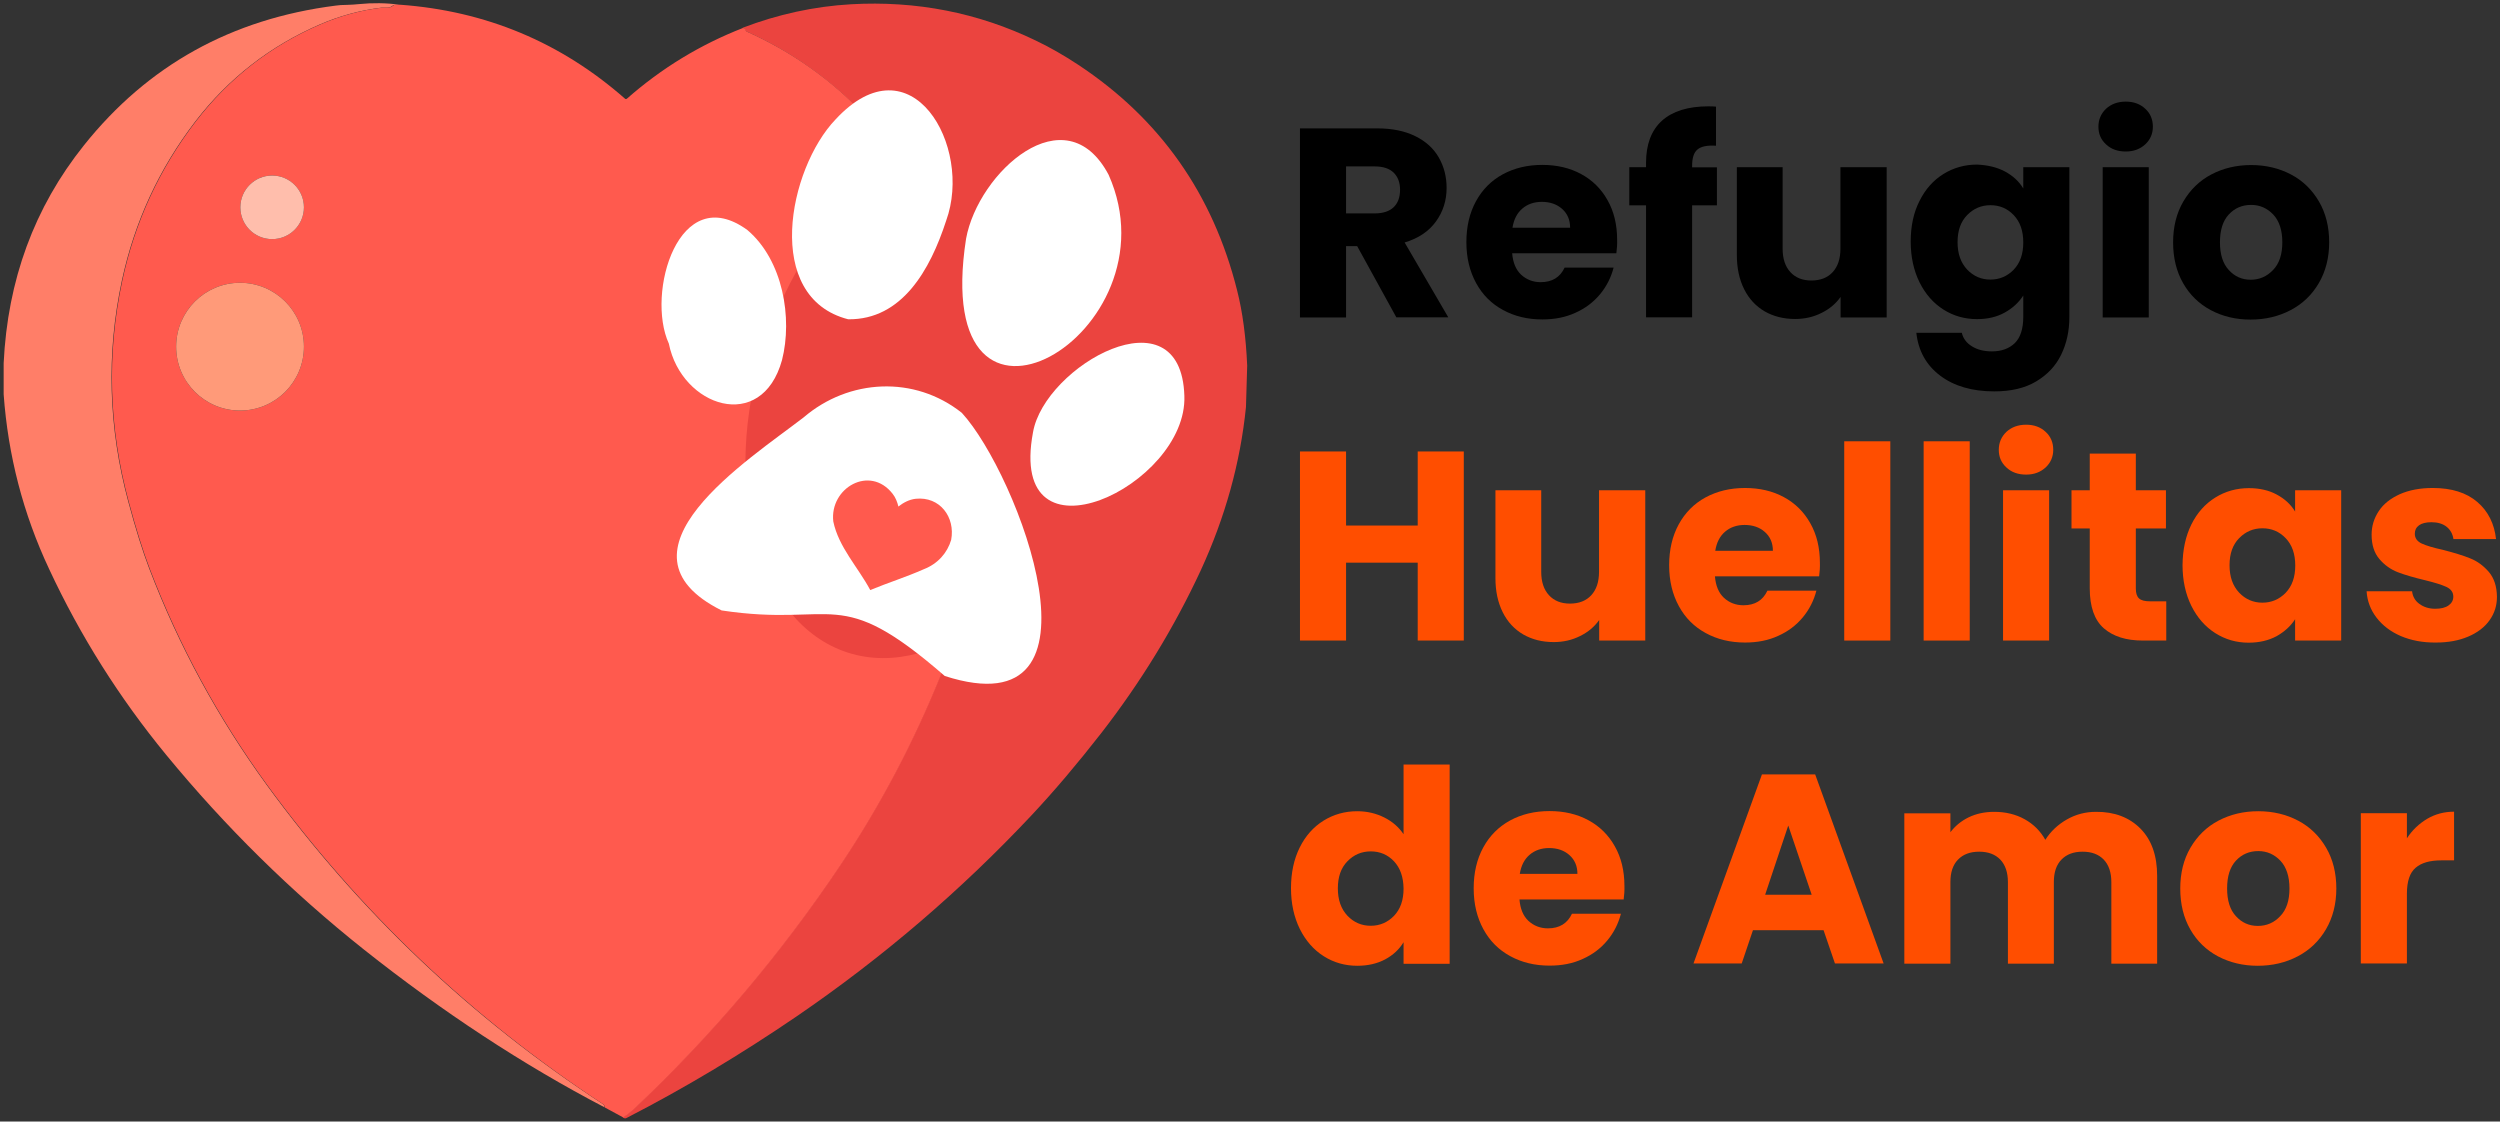 <?xml version="1.0" encoding="utf-8"?>
<!-- Generator: Adobe Illustrator 27.3.1, SVG Export Plug-In . SVG Version: 6.00 Build 0)  -->
<svg version="1.1" id="Layer_1" xmlns="http://www.w3.org/2000/svg" xmlns:xlink="http://www.w3.org/1999/xlink" x="0px" y="0px"
	 viewBox="0 0 1643.5 737.3" style="enable-background:new 0 0 1643.5 737.3;" xml:space="preserve">
<rect x="0" y="0" width="1643.5" height="737.3" fill="#333333" stroke="none"/>
<style type="text/css">
	.st0{fill:none;}
	.st1{fill:#EB443F;}
	.st2{fill:#FF7E68;}
	.st3{fill:#FF5A4E;}
	.st4{fill:#FFBEAC;}
	.st5{fill:#FF9A79;}
	.st6{fill:#FFFFFF;}
	.st7{enable-background:new    ;}
	.st8{fill:#FF4E00;}
</style>
<g>
	<g>
		<path vector-effect="non-scaling-stroke" class="st0" d="M488.4,18.3c0.9,0.1,1.4,0.5,1.6,1.2c0.1,0.5,0.5,1,0.8,1.1
			c29.5,13.2,55.4,31.5,77.7,54.9c17.4,18.3,31.8,37.8,43,58.7c28.1,52.1,41.1,107.8,38.9,167.2c-0.4,10.1-1.3,20.7-2.7,31.8
			c-4.9,37.4-14.5,74-28.8,109.6c-17.9,44.5-39.9,86.3-66.1,125.5c-39.3,58.7-84.7,112.3-136.1,160.8c-2.2,2-4.5,3.8-7,5.4"/>
		<path vector-effect="non-scaling-stroke" class="st0" d="M397.9,727.9l-0.3-1c-0.1-0.5-0.5-0.9-0.9-1.2
			C310.2,669.3,236.5,599.4,175.6,516c-32-44-57.8-91.4-77.2-142.2c-4.4-11.5-9-26.2-13.8-44.1c-13.1-48.6-14.5-97-4.2-145.2
			c8.3-38.6,24.4-73.5,48.4-104.8c21.8-28.3,49.1-49.6,81.9-63.7c13-5.6,26.5-9.3,40.5-11c0.2,0,1.4,0,3.6,0c1.4,0,2.5-0.4,3.5-1.2
			c0.4-0.4,0.9-0.6,1.4-0.6l3.3-0.1"/>
		<path vector-effect="non-scaling-stroke" class="st0" d="M158,136.3c0-11.5,9.4-20.9,20.9-20.9s20.9,9.4,20.9,20.9
			s-9.4,20.9-20.9,20.9S158,147.8,158,136.3"/>
		<path vector-effect="non-scaling-stroke" class="st0" d="M115.7,227.9c0-23.2,18.8-42,42-42s42,18.8,42,42s-18.8,42-42,42
			S115.7,251.1,115.7,227.9"/>
	</g>
	<path class="st1" d="M488.1,18.3c0.9,0.1,1.4,0.5,1.6,1.2c0.1,0.5,0.5,1,0.8,1.1c29.5,13.2,55.4,31.5,77.7,54.9
		c17.4,18.3,31.8,37.8,43,58.7c28.1,52.1,41.1,107.8,38.9,167.2c-0.4,10.1-1.3,20.7-2.7,31.8c-4.9,37.4-14.5,74-28.8,109.6
		c-17.9,44.5-39.9,86.3-66.1,125.5c-39.3,58.7-84.7,112.3-136.1,160.8c-2.2,2-4.5,3.8-7,5.4c0.4,0.4,0.8,0.6,1.3,0.7
		c0.4,0.1,0.8,0,1.3-0.3c38.1-19.6,75.3-41.9,111.8-66.8c56.6-38.7,108-82.8,154.4-132.2c15-16,30.2-34,45.8-54
		c26.2-33.8,48-69.5,65.4-107c16.1-35,26-70.7,29.7-107.3c0.3-9.1,0.5-18.1,0.8-27.2c-0.8-18.7-3-35.2-6.6-49.4
		c-15.9-63.5-50.8-113-104.6-148.5c-9.1-6-18.3-11.3-27.7-15.8C642.9,8.3,602.4,0.4,559.5,2.8C535.2,4.2,511.4,9.4,488.1,18.3z"/>
	<path class="st2" d="M2.4,238.8c0,6.8,0,13.6,0,20.4c2.9,40.2,12.8,78.5,29.9,114.9c20.5,44,46.2,84.7,77,122.2
		c38.8,47.2,82.1,89.9,129.9,127.9c51.7,41,104.5,75.7,158.3,103.8l-0.3-1c-0.1-0.5-0.5-0.9-0.9-1.2
		c-86.5-56.5-160.2-126.4-221-209.8c-32-44-57.8-91.4-77.2-142.2c-4.4-11.5-9-26.2-13.8-44.1c-13.1-48.6-14.5-97-4.2-145.2
		c8.3-38.6,24.4-73.5,48.4-104.8c21.8-28.3,49.1-49.5,81.9-63.7c13-5.6,26.5-9.3,40.5-11c0.2,0,1.4,0,3.6,0c1.4,0,2.5-0.4,3.5-1.2
		c0.4-0.4,0.9-0.6,1.4-0.6l3.3-0.1c-8.9-1.2-17.8-1.3-26.7-0.4c-2.6,0.3-5.1,0.4-7.7,0.5c-3.2,0-5.8,0.2-7.7,0.5
		C152.2,12.4,97.1,43,55.2,95.5C22.5,136.4,5,184.2,2.4,238.8z"/>
	<path class="st3" d="M410.9,64.9c0.3,0.3,0.8,0.3,1.2,0c22.7-20,48.1-35.5,76.3-46.5c0.9,0.1,1.4,0.5,1.6,1.2
		c0.1,0.5,0.5,1,0.8,1.1c29.5,13.2,55.4,31.5,77.7,54.9c17.4,18.3,31.8,37.8,43,58.7c28.1,52.1,41.1,107.8,38.9,167.2
		c-0.4,10.1-1.3,20.7-2.7,31.8c-4.9,37.4-14.5,74-28.8,109.6c-17.9,44.5-39.9,86.3-66.1,125.5c-39.3,58.7-84.7,112.3-136.1,160.8
		c-2.2,2-4.5,3.8-7,5.4l-12-6.5l-0.3-1c-0.1-0.5-0.5-0.9-0.9-1.2c-86.3-56.6-160-126.5-220.9-209.9c-32-44-57.8-91.4-77.2-142.2
		c-4.4-11.5-9-26.2-13.8-44.1c-13.1-48.6-14.5-97-4.2-145.2c8.3-38.6,24.4-73.5,48.4-104.8c21.8-28.3,49.1-49.6,81.9-63.7
		c13-5.6,26.5-9.3,40.5-11c0.2,0,1.4,0,3.6,0c1.4,0,2.5-0.4,3.5-1.2c0.4-0.4,0.9-0.6,1.4-0.6l3.3-0.1
		C319.4,7.2,368.7,27.8,410.9,64.9z M178.9,157.2c11.5,0,20.9-9.4,20.9-20.9s-9.4-20.9-20.9-20.9s-20.9,9.4-20.9,20.9
		S167.4,157.2,178.9,157.2z M157.8,269.9c23.2,0,42-18.8,42-42s-18.8-42-42-42s-42,18.8-42,42S134.6,269.9,157.8,269.9z"/>
	<circle class="st4" cx="178.9" cy="136.3" r="20.9"/>
	<circle class="st5" cx="157.8" cy="227.9" r="42"/>
	<g>
		
			<ellipse transform="matrix(0.305 -0.952 0.952 0.305 175.691 763.689)" class="st1" cx="611.1" cy="261.5" rx="175.8" ry="113.9"/>
	</g>
	<g>
		<path class="st6" d="M474.4,401.3c-77.3-38.6,17.9-99.1,53.9-126.9c29.8-25.5,72.9-27.7,104-3c36.8,40,101.9,209.5-11.2,173
			C550.5,383.1,550,412.7,474.4,401.3z"/>
		<path class="st6" d="M622,145.1c-10.5,32.3-29,65.2-64.4,64.8c-56.1-14.4-39.4-98.9-8.3-131.4C599,24.9,639.8,96.1,622,145.1z"/>
		<path class="st6" d="M635.1,156.9c8-43.7,65.3-95.6,93.7-42C775.4,219.4,610.6,315,635.1,156.9z"/>
		<path class="st6" d="M679.1,284.2c7.6-43.8,97.3-94.2,99.5-24C780.9,319.3,661.9,375.8,679.1,284.2z"/>
		<path class="st6" d="M514.1,236.7c-13.4,48.5-66.1,30.7-74.4-10.8c-15.2-33.1,6.5-107.5,51.6-74.7
			C514.8,171.1,521.1,209.2,514.1,236.7z"/>
	</g>
	<g>
		<g>
			<path class="st3" d="M625.3,354.9c-2.5,8.5-8.7,15.7-18,19.3c-11.5,5.1-23.6,8.9-35.2,13.7c-8-15-20.8-28.2-24.3-45.1
				c-2.5-22,24-37.4,39-18.2l0,0c1.9,2.4,3.1,5.4,3.8,8.4c3.3-2.6,7.1-4.6,11.3-5.1l0,0C617.9,326.2,628.1,340,625.3,354.9z"/>
		</g>
	</g>
</g>
<rect x="843.7" y="77.7" class="st0" width="951.7" height="582"/>
<g class="st7">
	<path d="M918,208.7l-25.8-46.9h-7.3v46.9h-30.3V84.4h50.8c9.8,0,18.1,1.7,25,5.1c6.9,3.4,12.1,8.1,15.5,14.1
		c3.4,6,5.1,12.6,5.1,19.9c0,8.3-2.3,15.6-7,22.1c-4.7,6.5-11.5,11.1-20.6,13.8l28.7,49.2H918z M884.9,140.3h18.8
		c5.5,0,9.7-1.4,12.5-4.1c2.8-2.7,4.2-6.5,4.2-11.5c0-4.7-1.4-8.4-4.2-11.2c-2.8-2.7-6.9-4.1-12.5-4.1h-18.8V140.3z"/>
	<path d="M1062.6,166.5h-68.5c0.5,6.1,2.4,10.8,5.9,14.1c3.5,3.2,7.8,4.9,12.8,4.9c7.6,0,12.8-3.2,15.8-9.6h32.2
		c-1.7,6.5-4.6,12.3-8.9,17.5c-4.3,5.2-9.7,9.3-16.2,12.2c-6.5,3-13.7,4.4-21.8,4.4c-9.7,0-18.3-2.1-25.8-6.2
		c-7.6-4.1-13.5-10-17.7-17.7c-4.2-7.7-6.4-16.6-6.4-26.9c0-10.3,2.1-19.2,6.3-26.9c4.2-7.7,10.1-13.6,17.6-17.7
		c7.6-4.1,16.2-6.2,26-6.2c9.6,0,18.1,2,25.5,6c7.4,4,13.2,9.7,17.4,17.2c4.2,7.4,6.3,16.1,6.3,26
		C1063.2,160.5,1063,163.5,1062.6,166.5z M1032.2,149.7c0-5.2-1.8-9.3-5.3-12.4c-3.5-3.1-8-4.6-13.3-4.6c-5.1,0-9.4,1.5-12.8,4.4
		c-3.5,3-5.6,7.1-6.5,12.6H1032.2z"/>
	<path d="M1128.7,135h-16.3v73.6h-30.3V135h-11v-25.1h11v-2.8c0-12.2,3.5-21.4,10.4-27.7c7-6.3,17.2-9.5,30.6-9.5
		c2.2,0,3.9,0.1,5,0.2v25.7c-5.8-0.4-9.9,0.5-12.2,2.5c-2.4,2-3.5,5.6-3.5,10.8v0.9h16.3V135z"/>
	<path d="M1240.3,109.9v98.8h-30.3v-13.5c-3.1,4.4-7.2,7.9-12.5,10.5c-5.3,2.7-11.1,4-17.4,4c-7.6,0-14.2-1.7-20-5
		c-5.8-3.4-10.3-8.2-13.5-14.6c-3.2-6.4-4.8-13.9-4.8-22.5v-57.7h30.1v53.6c0,6.6,1.7,11.7,5.1,15.4c3.4,3.7,8,5.5,13.8,5.5
		c5.9,0,10.6-1.8,14-5.5c3.4-3.7,5.1-8.8,5.1-15.4v-53.6H1240.3z"/>
	<path d="M1318,112.7c5.2,2.8,9.3,6.5,12.1,11.2v-14h30.3v98.6c0,9.1-1.8,17.3-5.4,24.7c-3.6,7.4-9.1,13.2-16.5,17.6
		c-7.4,4.4-16.5,6.5-27.5,6.5c-14.6,0-26.5-3.5-35.6-10.4c-9.1-6.9-14.3-16.3-15.6-28.1h29.9c0.9,3.8,3.2,6.8,6.7,8.9
		c3.5,2.2,7.9,3.3,13.1,3.3c6.3,0,11.2-1.8,15-5.4c3.7-3.6,5.6-9.4,5.6-17.3v-14c-3,4.6-7,8.3-12.2,11.2c-5.2,2.9-11.3,4.3-18.2,4.3
		c-8.1,0-15.5-2.1-22.1-6.3c-6.6-4.2-11.8-10.1-15.7-17.9c-3.8-7.7-5.8-16.7-5.8-26.8c0-10.1,1.9-19.1,5.8-26.7
		c3.8-7.7,9.1-13.6,15.7-17.7c6.6-4.1,14-6.2,22.1-6.2C1306.6,108.5,1312.7,109.9,1318,112.7z M1323.8,141.4
		c-4.2-4.4-9.3-6.5-15.3-6.5c-6,0-11.1,2.2-15.3,6.5c-4.2,4.3-6.3,10.2-6.3,17.8c0,7.6,2.1,13.5,6.3,18c4.2,4.4,9.3,6.6,15.3,6.6
		c6,0,11.1-2.2,15.3-6.5c4.2-4.4,6.3-10.3,6.3-17.9C1330.1,151.7,1328,145.8,1323.8,141.4z"/>
	<path d="M1384.5,94.9c-3.4-3.1-5-7-5-11.6c0-4.7,1.7-8.6,5-11.8c3.4-3.1,7.7-4.7,13-4.7c5.2,0,9.5,1.6,12.8,4.7
		c3.4,3.1,5,7.1,5,11.8c0,4.6-1.7,8.5-5,11.6c-3.4,3.1-7.6,4.7-12.8,4.7C1392.2,99.6,1387.9,98.1,1384.5,94.9z M1412.6,109.9v98.8
		h-30.3v-98.8H1412.6z"/>
	<path d="M1453.4,203.9c-7.7-4.1-13.8-10-18.2-17.7c-4.4-7.7-6.6-16.6-6.6-26.9c0-10.1,2.2-19.1,6.7-26.8
		c4.5-7.7,10.6-13.7,18.4-17.8c7.8-4.1,16.5-6.2,26.2-6.2c9.7,0,18.4,2.1,26.2,6.2c7.8,4.1,13.9,10.1,18.4,17.8
		c4.5,7.7,6.7,16.7,6.7,26.8c0,10.1-2.3,19.1-6.8,26.8c-4.5,7.7-10.7,13.7-18.6,17.8c-7.8,4.1-16.6,6.2-26.3,6.2
		C1469.8,210.1,1461.1,208,1453.4,203.9z M1494.3,177.5c4.1-4.2,6.1-10.3,6.1-18.2c0-7.9-2-14-5.9-18.2c-4-4.2-8.8-6.4-14.6-6.4
		c-5.9,0-10.8,2.1-14.7,6.3c-3.9,4.2-5.8,10.3-5.8,18.3c0,7.9,1.9,14,5.8,18.2c3.8,4.2,8.6,6.4,14.4,6.4
		C1485.3,183.9,1490.2,181.8,1494.3,177.5z"/>
</g>
<g class="st7">
	<path class="st8" d="M962.3,296.8v124.3H932v-51.2h-47.1v51.2h-30.3V296.8h30.3v48.7H932v-48.7H962.3z"/>
	<path class="st8" d="M1081.6,322.3v98.8h-30.3v-13.5c-3.1,4.4-7.2,7.9-12.5,10.5c-5.3,2.7-11.1,4-17.4,4c-7.6,0-14.2-1.7-20-5
		c-5.8-3.4-10.3-8.2-13.5-14.6c-3.2-6.4-4.8-13.9-4.8-22.5v-57.7h30.1v53.6c0,6.6,1.7,11.7,5.1,15.4c3.4,3.7,8,5.5,13.8,5.5
		c5.9,0,10.6-1.8,14-5.5c3.4-3.7,5.1-8.8,5.1-15.4v-53.6H1081.6z"/>
	<path class="st8" d="M1195.9,378.9h-68.5c0.5,6.1,2.4,10.8,5.9,14.1c3.5,3.2,7.8,4.9,12.8,4.9c7.6,0,12.8-3.2,15.8-9.6h32.2
		c-1.7,6.5-4.6,12.3-8.9,17.5c-4.3,5.2-9.7,9.3-16.2,12.2c-6.5,3-13.7,4.4-21.8,4.4c-9.7,0-18.3-2.1-25.8-6.2
		c-7.6-4.1-13.5-10-17.7-17.7c-4.2-7.7-6.4-16.6-6.4-26.9c0-10.3,2.1-19.2,6.3-26.9c4.2-7.7,10.1-13.6,17.6-17.7
		c7.6-4.1,16.2-6.2,26-6.2c9.6,0,18.1,2,25.5,6c7.4,4,13.2,9.7,17.4,17.2c4.2,7.4,6.3,16.1,6.3,26
		C1196.5,372.9,1196.3,375.9,1195.9,378.9z M1165.5,362.1c0-5.2-1.8-9.3-5.3-12.4c-3.5-3.1-8-4.6-13.3-4.6c-5.1,0-9.4,1.5-12.8,4.4
		c-3.5,3-5.6,7.1-6.5,12.6H1165.5z"/>
	<path class="st8" d="M1242.7,290.1v131h-30.3v-131H1242.7z"/>
	<path class="st8" d="M1294.9,290.1v131h-30.3v-131H1294.9z"/>
	<path class="st8" d="M1319,307.3c-3.4-3.1-5-7-5-11.6c0-4.7,1.7-8.6,5-11.8c3.4-3.1,7.7-4.7,13-4.7c5.2,0,9.5,1.6,12.8,4.7
		c3.4,3.1,5,7.1,5,11.8c0,4.6-1.7,8.5-5,11.6c-3.4,3.1-7.6,4.7-12.8,4.7C1326.7,312,1322.4,310.5,1319,307.3z M1347.1,322.3v98.8
		h-30.3v-98.8H1347.1z"/>
	<path class="st8" d="M1424.1,395.4v25.7h-15.4c-11,0-19.5-2.7-25.7-8.1c-6.1-5.4-9.2-14.1-9.2-26.3v-39.3h-12v-25.1h12v-24.1h30.3
		v24.1h19.8v25.1h-19.8v39.6c0,3,0.7,5.1,2.1,6.4c1.4,1.3,3.8,1.9,7.1,1.9H1424.1z"/>
	<path class="st8" d="M1440.6,344.8c3.8-7.7,9.1-13.6,15.7-17.7c6.6-4.1,14-6.2,22.1-6.2c7,0,13.1,1.4,18.3,4.2
		c5.2,2.8,9.3,6.5,12.1,11.2v-14h30.3v98.8h-30.3v-14c-3,4.6-7.1,8.3-12.3,11.2c-5.3,2.8-11.4,4.2-18.3,4.2c-8,0-15.3-2.1-21.9-6.3
		c-6.6-4.2-11.8-10.1-15.7-17.9c-3.8-7.7-5.8-16.7-5.8-26.8C1434.9,361.4,1436.8,352.5,1440.6,344.8z M1502.6,353.8
		c-4.2-4.4-9.3-6.5-15.3-6.5c-6,0-11.1,2.2-15.3,6.5c-4.2,4.3-6.3,10.2-6.3,17.8c0,7.6,2.1,13.5,6.3,18c4.2,4.4,9.3,6.6,15.3,6.6
		c6,0,11.1-2.2,15.3-6.5c4.2-4.4,6.3-10.3,6.3-17.9C1508.9,364.1,1506.8,358.2,1502.6,353.8z"/>
	<path class="st8" d="M1578.2,418.1c-6.7-2.9-12-7-15.9-12.1c-3.9-5.1-6.1-10.9-6.5-17.3h29.9c0.4,3.4,1.9,6.2,4.8,8.3
		s6.3,3.2,10.4,3.2c3.8,0,6.7-0.7,8.8-2.2c2.1-1.5,3.1-3.4,3.1-5.8c0-2.8-1.5-4.9-4.4-6.3c-3-1.4-7.7-2.9-14.3-4.5
		c-7.1-1.7-13-3.4-17.7-5.2c-4.7-1.8-8.8-4.7-12.2-8.7c-3.4-4-5.1-9.3-5.1-16c0-5.7,1.6-10.8,4.7-15.5c3.1-4.7,7.7-8.3,13.8-11.1
		c6.1-2.7,13.3-4.1,21.7-4.1c12.4,0,22.2,3.1,29.3,9.2c7.1,6.1,11.2,14.3,12.3,24.4h-28c-0.5-3.4-2-6.1-4.5-8.1c-2.5-2-5.9-3-10-3
		c-3.5,0-6.3,0.7-8.1,2c-1.9,1.4-2.8,3.2-2.8,5.6c0,2.8,1.5,5,4.5,6.4s7.7,2.8,14.1,4.2c7.3,1.9,13.3,3.7,17.9,5.6
		c4.6,1.8,8.6,4.8,12.1,8.8c3.5,4.1,5.3,9.5,5.4,16.4c0,5.8-1.6,10.9-4.9,15.5c-3.2,4.5-7.9,8.1-14,10.7c-6.1,2.6-13.1,3.9-21.2,3.9
		C1592.6,422.5,1585,421,1578.2,418.1z"/>
</g>
<g class="st7">
	<path class="st8" d="M854.4,557.2c3.8-7.7,9.1-13.6,15.7-17.7c6.6-4.1,14-6.2,22.1-6.2c6.5,0,12.4,1.4,17.8,4.1
		c5.4,2.7,9.6,6.4,12.7,11v-45.8h30.3v131h-30.3v-14.2c-2.8,4.7-6.9,8.5-12.1,11.3c-5.3,2.8-11.4,4.2-18.3,4.2
		c-8.1,0-15.5-2.1-22.1-6.3c-6.6-4.2-11.8-10.1-15.7-17.9c-3.8-7.7-5.8-16.7-5.8-26.8C848.7,573.8,850.6,564.9,854.4,557.2z
		 M916.4,566.2c-4.2-4.4-9.3-6.5-15.3-6.5c-6,0-11.1,2.2-15.3,6.5c-4.2,4.3-6.3,10.2-6.3,17.8c0,7.6,2.1,13.5,6.3,18
		c4.2,4.4,9.3,6.6,15.3,6.6c6,0,11.1-2.2,15.3-6.5c4.2-4.4,6.3-10.3,6.3-17.9C922.6,576.5,920.5,570.6,916.4,566.2z"/>
	<path class="st8" d="M1067.4,591.3h-68.5c0.5,6.1,2.4,10.8,5.9,14.1c3.5,3.2,7.8,4.9,12.8,4.9c7.5,0,12.8-3.2,15.8-9.6h32.2
		c-1.7,6.5-4.6,12.3-8.9,17.5c-4.3,5.2-9.7,9.3-16.2,12.2c-6.5,3-13.7,4.4-21.8,4.4c-9.7,0-18.3-2.1-25.8-6.2
		c-7.6-4.1-13.5-10-17.7-17.7c-4.2-7.7-6.4-16.6-6.4-26.9c0-10.3,2.1-19.2,6.3-26.9c4.2-7.7,10.1-13.6,17.6-17.7
		c7.5-4.1,16.2-6.2,26-6.2c9.6,0,18.1,2,25.5,6c7.4,4,13.2,9.7,17.4,17.2c4.2,7.4,6.3,16.1,6.3,26
		C1068,585.3,1067.8,588.3,1067.4,591.3z M1037,574.5c0-5.2-1.8-9.3-5.3-12.4c-3.5-3.1-8-4.6-13.3-4.6c-5.1,0-9.4,1.5-12.8,4.4
		c-3.5,3-5.6,7.1-6.5,12.6H1037z"/>
	<path class="st8" d="M1198.8,611.5h-46.4l-7.4,21.9h-31.7l45-124.3h35l45,124.3h-32L1198.8,611.5z M1191,588.2l-15.4-45.5
		l-15.2,45.5H1191z"/>
	<path class="st8" d="M1407.2,544.8c7.3,7.4,10.9,17.8,10.9,31v57.7H1388v-53.6c0-6.4-1.7-11.3-5-14.8c-3.4-3.5-8-5.2-13.9-5.2
		c-5.9,0-10.5,1.7-13.9,5.2c-3.4,3.5-5,8.4-5,14.8v53.6H1320v-53.6c0-6.4-1.7-11.3-5-14.8c-3.4-3.5-8-5.2-13.9-5.2
		c-5.9,0-10.5,1.7-13.9,5.2c-3.4,3.5-5,8.4-5,14.8v53.6h-30.3v-98.8h30.3v12.4c3.1-4.1,7.1-7.4,12-9.8c5-2.4,10.6-3.6,16.8-3.6
		c7.4,0,14.1,1.6,19.9,4.8c5.8,3.2,10.4,7.7,13.7,13.6c3.4-5.4,8.1-9.9,14-13.3c5.9-3.4,12.3-5.1,19.3-5.1
		C1390.1,533.6,1399.9,537.4,1407.2,544.8z"/>
	<path class="st8" d="M1458.1,628.7c-7.7-4.1-13.8-10-18.2-17.7c-4.4-7.7-6.6-16.6-6.6-26.9c0-10.1,2.2-19.1,6.7-26.8
		c4.5-7.7,10.6-13.7,18.4-17.8c7.8-4.1,16.5-6.2,26.2-6.2c9.7,0,18.4,2.1,26.2,6.2c7.8,4.1,13.9,10.1,18.4,17.8
		c4.5,7.7,6.7,16.7,6.7,26.8c0,10.1-2.3,19.1-6.8,26.8c-4.5,7.7-10.7,13.7-18.6,17.8c-7.8,4.1-16.6,6.2-26.3,6.2
		C1474.6,634.9,1465.9,632.8,1458.1,628.7z M1499,602.3c4.1-4.2,6.1-10.3,6.1-18.2c0-7.9-2-14-5.9-18.2c-4-4.2-8.8-6.4-14.6-6.4
		c-5.9,0-10.8,2.1-14.7,6.3c-3.9,4.2-5.8,10.3-5.8,18.3c0,7.9,1.9,14,5.8,18.2c3.8,4.2,8.6,6.4,14.4,6.4
		C1490,608.7,1495,606.6,1499,602.3z"/>
	<path class="st8" d="M1595.6,538.3c5.3-3.1,11.2-4.7,17.7-4.7v32h-8.3c-7.6,0-13.2,1.6-17,4.9c-3.8,3.2-5.7,8.9-5.7,17.1v45.8H1552
		v-98.8h30.3v16.5C1585.8,545.7,1590.3,541.5,1595.6,538.3z"/>
</g>
</svg>
